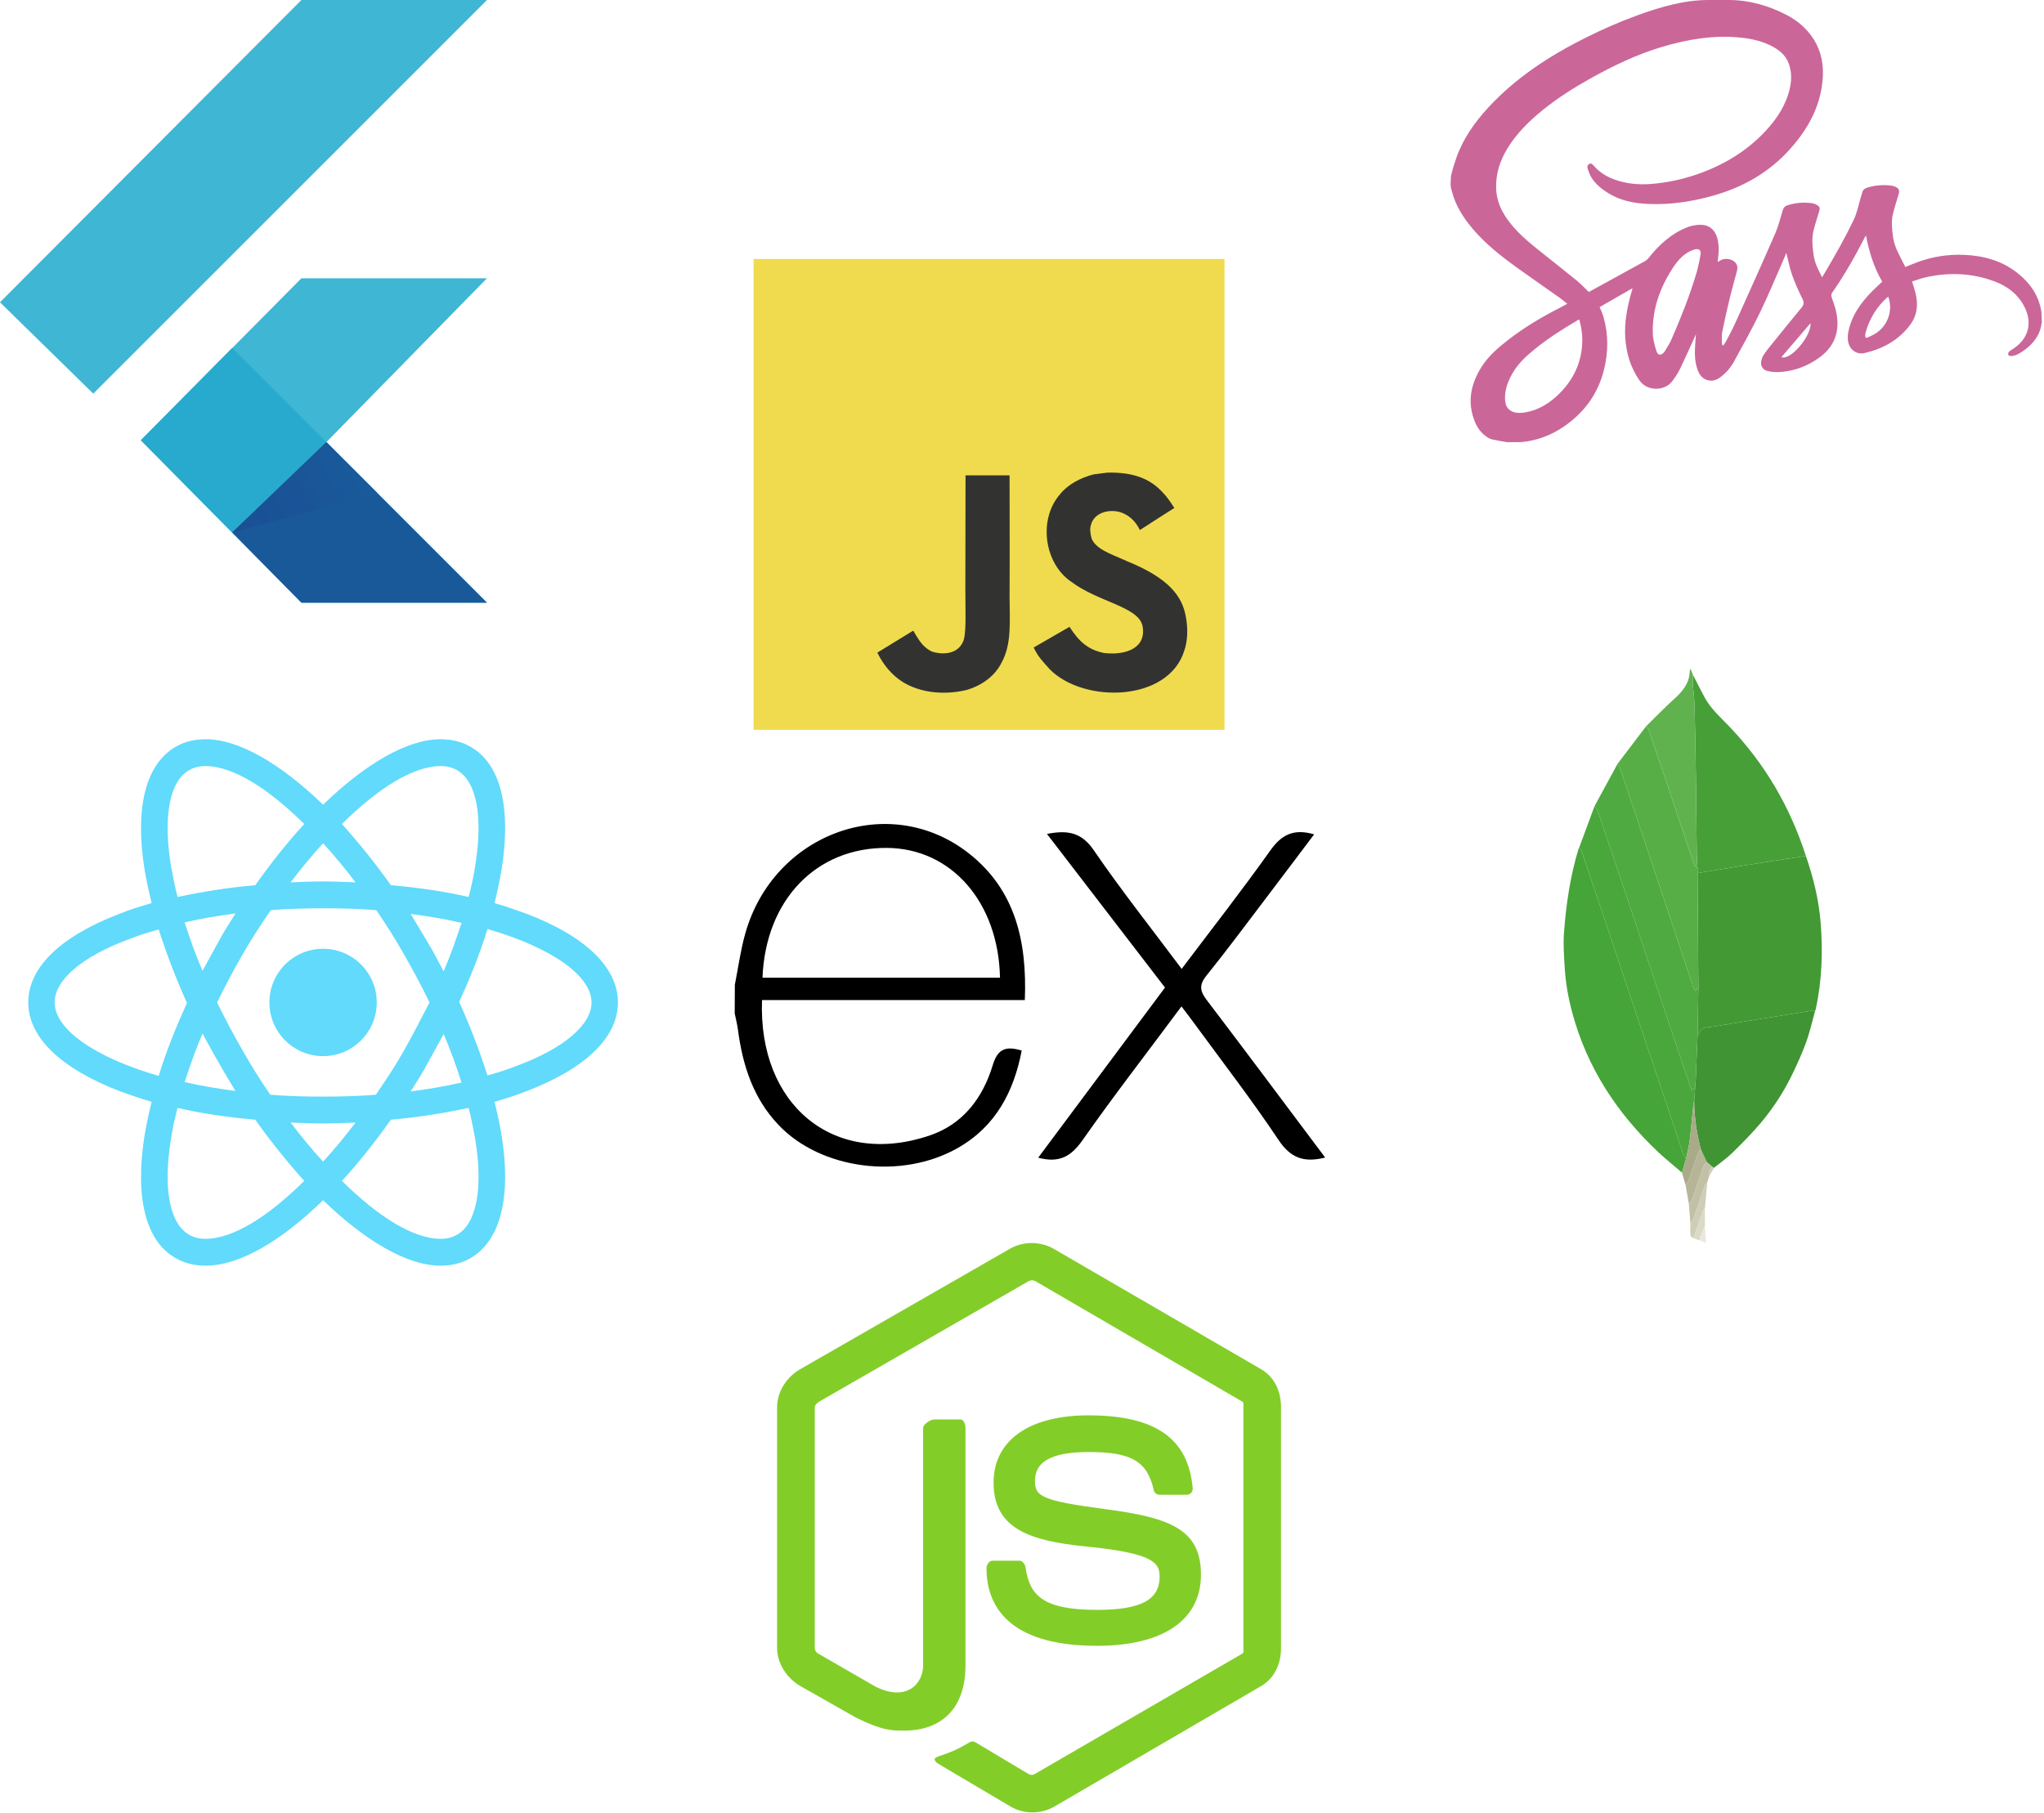 <svg width="434" height="385" viewBox="0 0 434 385" fill="none" xmlns="http://www.w3.org/2000/svg">
<path d="M0 64.2L64 0H103.4L19.8 83.6L0 64.2Z" fill="#3FB6D3"/>
<path d="M64 128H103.4L69.3 93.9L103.4 59.1H64L29.9 93.5L64 128Z" fill="#3FB6D3"/>
<path d="M69.3 93.9L49.3 73.9L29.9 93.5L49.3 113.1L69.3 93.9Z" fill="#27AACD"/>
<path d="M103.4 128L69.3 93.9L49.3 113.1L64 128H103.4Z" fill="#19599A"/>
<path d="M49.3 113.1L80.1 104.7L69.3 93.9L49.3 113.1Z" fill="url(#paint0_linear)"/>
<path fill-rule="evenodd" clip-rule="evenodd" d="M357.884 251.609C358.08 251.363 358.359 251.145 358.458 250.865C359.189 248.815 359.875 246.75 360.601 244.699C360.694 244.437 360.942 244.23 361.119 243.998L362.374 246.752C362.126 247.104 361.784 247.421 361.646 247.813L359.242 254.872C359.143 255.155 358.805 255.355 358.579 255.594L357.884 251.609Z" fill="#B6B598"/>
<path fill-rule="evenodd" clip-rule="evenodd" d="M358.579 255.593C358.806 255.355 359.143 255.154 359.242 254.871L361.646 247.812C361.783 247.421 362.126 247.103 362.374 246.751L363.589 247.788C363.002 248.368 362.676 249.038 362.872 249.885L362.503 251.093C362.335 251.3 362.092 251.48 362.009 251.717C361.17 254.12 360.369 256.536 359.524 258.939C359.417 259.244 359.12 259.483 358.91 259.751C358.801 258.364 358.69 256.98 358.579 255.593Z" fill="#C2C1A7"/>
<path fill-rule="evenodd" clip-rule="evenodd" d="M358.911 259.751C359.12 259.482 359.417 259.243 359.525 258.939C360.37 256.537 361.171 254.121 362.01 251.717C362.093 251.481 362.335 251.3 362.504 251.093L361.995 256.638C361.859 256.795 361.662 256.932 361.597 257.115C361.022 258.729 360.48 260.355 359.903 261.969C359.784 262.302 359.556 262.596 359.378 262.907C359.22 262.7 358.937 262.5 358.924 262.284C358.873 261.443 358.908 260.596 358.911 259.751Z" fill="#CECDB7"/>
<path fill-rule="evenodd" clip-rule="evenodd" d="M359.377 262.907C359.555 262.595 359.783 262.301 359.902 261.969C360.48 260.356 361.021 258.73 361.596 257.115C361.661 256.932 361.859 256.796 361.994 256.638L362.006 260.278L360.788 263.402L359.377 262.907Z" fill="#DBDAC7"/>
<path fill-rule="evenodd" clip-rule="evenodd" d="M360.788 263.403L362.006 260.279L362.257 263.975L360.788 263.403Z" fill="#EBE9DC"/>
<path fill-rule="evenodd" clip-rule="evenodd" d="M362.872 249.886C362.676 249.039 363.001 248.368 363.589 247.789L363.926 248.019L362.872 249.886Z" fill="#CECDB7"/>
<path fill-rule="evenodd" clip-rule="evenodd" d="M360.444 219.741C360.525 219.715 360.666 219.707 360.679 219.661C361.17 217.979 362.675 218.23 363.891 218.02C367.323 217.426 370.766 216.89 374.204 216.333C377.53 215.794 380.856 215.252 384.185 214.729C384.579 214.667 384.99 214.718 385.393 214.717C384.771 216.937 384.281 219.205 383.492 221.364C382.596 223.813 381.512 226.203 380.361 228.546C378.641 232.049 376.498 235.316 374.008 238.309C372.089 240.617 369.95 242.75 367.806 244.857C366.621 246.022 365.224 246.971 363.924 248.018L363.587 247.788L362.373 246.75L361.117 243.997C360.252 240.774 359.798 237.493 359.723 234.159L359.746 233.598L359.917 231.172C359.974 230.344 360.05 229.517 360.085 228.687C360.214 225.705 360.326 222.723 360.444 219.741Z" fill="#409433"/>
<path fill-rule="evenodd" clip-rule="evenodd" d="M383.446 181.8C385.051 186.443 386.207 191.183 386.587 196.096C387.059 202.191 386.843 208.243 385.558 214.238C385.523 214.403 385.449 214.558 385.394 214.718C384.991 214.719 384.58 214.669 384.186 214.73C380.857 215.253 377.531 215.795 374.205 216.334C370.767 216.891 367.324 217.426 363.892 218.021C362.676 218.231 361.171 217.98 360.68 219.662C360.666 219.708 360.526 219.716 360.445 219.742L360.611 209.691C360.554 201.607 360.498 193.523 360.442 185.439L362.044 185.164C364.664 184.735 367.284 184.3 369.906 183.883C373.035 183.386 376.167 182.903 379.298 182.418C380.679 182.203 382.062 182.006 383.446 181.8Z" fill="#439934"/>
<path fill-rule="evenodd" clip-rule="evenodd" d="M357.137 249.042C355.447 247.589 353.698 246.2 352.078 244.672C343.361 236.45 336.985 226.773 333.845 215.106C332.98 211.895 332.403 208.632 332.218 205.314C332.088 202.992 331.9 200.649 332.064 198.339C332.501 192.195 333.389 186.11 335.191 180.192L335.29 180.054C335.465 180.287 335.717 180.493 335.806 180.756C337.565 185.936 339.311 191.12 341.048 196.307C346.506 212.607 351.957 228.911 357.424 245.207C357.531 245.525 357.808 245.786 358.007 246.073L357.137 249.042Z" fill="#45A538"/>
<path fill-rule="evenodd" clip-rule="evenodd" d="M383.446 181.8C382.062 182.006 380.678 182.203 379.297 182.416C376.166 182.901 373.034 183.384 369.905 183.881C367.283 184.298 364.663 184.733 362.043 185.162L360.441 185.437L360.429 184.392C360.376 183.533 360.285 182.675 360.275 181.816C360.206 176.338 360.163 170.86 360.095 165.382C360.053 161.953 359.99 158.525 359.92 155.097C359.877 152.967 359.831 150.836 359.735 148.709C359.683 147.566 359.499 146.429 359.424 145.286C359.382 144.629 359.44 143.967 359.453 143.307C360.27 144.89 361.069 146.485 361.909 148.056C363.236 150.54 365.35 152.37 367.253 154.367C374.776 162.259 380.117 171.435 383.446 181.8Z" fill="#46A037"/>
<path fill-rule="evenodd" clip-rule="evenodd" d="M360.444 219.741C360.326 222.723 360.214 225.705 360.087 228.688C360.052 229.518 359.976 230.345 359.919 231.173L359.154 231.462C357.455 226.46 355.755 221.511 354.092 216.549C351.342 208.34 348.625 200.118 345.879 191.907C343.662 185.279 341.427 178.658 339.179 172.04C339.074 171.73 338.772 171.488 338.562 171.214L343.458 162.212C343.626 162.504 343.848 162.777 343.954 163.091C346.219 169.794 348.48 176.498 350.722 183.209C353.638 191.939 356.536 200.676 359.45 209.407C359.566 209.756 359.758 210.078 359.941 210.469L360.611 209.689C360.555 213.04 360.499 216.39 360.444 219.741Z" fill="#4FAA41"/>
<path fill-rule="evenodd" clip-rule="evenodd" d="M338.563 171.215C338.773 171.489 339.074 171.731 339.18 172.041C341.428 178.659 343.663 185.28 345.88 191.908C348.626 200.119 351.343 208.341 354.093 216.55C355.755 221.511 357.455 226.461 359.155 231.463L359.92 231.174L359.749 233.6L359.594 234.159C359.328 236.815 359.104 239.477 358.78 242.127C358.617 243.455 358.271 244.759 358.008 246.074C357.81 245.787 357.532 245.526 357.425 245.208C351.958 228.911 346.507 212.608 341.049 196.308C339.312 191.121 337.566 185.937 335.807 180.757C335.718 180.494 335.467 180.288 335.291 180.055C336.381 177.108 337.472 174.161 338.563 171.215Z" fill="#4AA73C"/>
<path fill-rule="evenodd" clip-rule="evenodd" d="M360.61 209.69L359.94 210.47C359.757 210.079 359.565 209.756 359.449 209.408C356.536 200.677 353.637 191.94 350.721 183.21C348.479 176.499 346.218 169.795 343.953 163.092C343.848 162.778 343.626 162.504 343.457 162.213L349.512 154.248C349.703 154.503 349.975 154.73 350.074 155.017C351.755 159.938 353.421 164.865 355.077 169.795C356.624 174.399 358.148 179.01 359.713 183.608C359.818 183.916 360.183 184.134 360.427 184.394L360.439 185.439C360.497 193.521 360.554 201.606 360.61 209.69Z" fill="#57AE47"/>
<path fill-rule="evenodd" clip-rule="evenodd" d="M360.429 184.392C360.185 184.132 359.82 183.914 359.715 183.606C358.15 179.008 356.626 174.397 355.079 169.793C353.423 164.863 351.757 159.937 350.076 155.015C349.977 154.728 349.705 154.501 349.514 154.246C351.483 152.318 353.391 150.321 355.439 148.482C357.26 146.848 358.724 145.096 358.791 142.514C358.794 142.407 358.85 142.3 358.936 142L359.455 143.306C359.442 143.967 359.383 144.628 359.426 145.285C359.501 146.428 359.685 147.565 359.737 148.708C359.833 150.835 359.879 152.966 359.922 155.096C359.991 158.524 360.054 161.952 360.097 165.381C360.164 170.859 360.208 176.337 360.277 181.815C360.285 182.676 360.375 183.533 360.429 184.392Z" fill="#60B24F"/>
<path fill-rule="evenodd" clip-rule="evenodd" d="M358.006 246.073C358.269 244.758 358.615 243.453 358.778 242.126C359.103 239.477 359.326 236.814 359.592 234.158L359.658 234.148L359.724 234.159C359.799 237.493 360.253 240.774 361.118 243.997C360.942 244.229 360.693 244.436 360.6 244.698C359.873 246.748 359.188 248.814 358.457 250.864C358.357 251.144 358.079 251.362 357.883 251.608L357.136 249.042L358.006 246.073Z" fill="#A9AA88"/>
<path fill-rule="evenodd" clip-rule="evenodd" d="M359.724 234.16L359.658 234.149L359.592 234.159L359.747 233.6L359.724 234.16Z" fill="#4FAA41"/>
<path fill-rule="evenodd" clip-rule="evenodd" d="M308 39.156C308 39.859 308.207 40.323 308.323 40.774C309.079 43.707 310.704 46.224 312.632 48.52C315.378 51.792 318.741 54.426 322.186 56.903C325.174 59.051 328.223 61.151 331.223 63.283C331.738 63.649 332.225 64.07 332.784 64.519C332.303 64.779 331.903 65.008 331.487 65.219C327.528 67.227 323.719 69.478 320.208 72.205C318.092 73.849 316.046 75.596 314.601 77.879C312.276 81.551 311.453 85.463 313.186 89.64C313.692 90.86 314.464 91.914 315.553 92.693C315.906 92.945 316.302 93.195 316.715 93.293C317.773 93.542 318.851 93.705 319.922 93.902L322.955 93.9C326.309 93.601 329.362 92.452 332.121 90.548C336.433 87.572 339.338 83.582 340.587 78.461C341.495 74.739 341.532 71.013 340.462 67.308C340.363 66.964 340.238 66.627 340.108 66.294C339.978 65.961 339.825 65.637 339.645 65.222L346.521 61.268L346.624 61.356C346.499 61.765 346.366 62.173 346.253 62.586C345.436 65.57 344.893 68.606 345.088 71.703C345.296 75.003 346.217 78.092 348.149 80.849C349.711 83.079 353.433 83.162 355.093 80.924C355.682 80.129 356.253 79.298 356.682 78.411C357.803 76.096 358.841 73.74 359.912 71.4L360.099 70.972C360.022 72.08 359.932 73.053 359.891 74.027C359.827 75.548 359.916 77.06 360.436 78.507C360.881 79.745 361.638 80.67 363.056 80.833C364.026 80.944 364.799 80.5 365.512 79.937C366.626 79.058 367.531 77.972 368.203 76.738C370.104 73.247 372.056 69.777 373.779 66.198C375.643 62.327 377.273 58.343 379.004 54.406L379.29 53.708C379.699 55.315 379.984 56.889 380.509 58.379C381.119 60.108 381.874 61.796 382.696 63.437C383.085 64.212 383.04 64.715 382.501 65.365C380.245 68.085 378.028 70.838 375.809 73.588C375.318 74.195 374.829 74.813 374.42 75.476C374.173 75.879 374.009 76.37 373.94 76.84C373.807 77.738 374.362 78.604 375.323 78.811C376.201 79 377.136 79.07 378.031 79.004C381.128 78.776 383.94 77.689 386.426 75.847C389.647 73.461 390.681 70.205 389.901 66.346C389.69 65.299 389.317 64.281 388.954 63.272C388.791 62.817 388.78 62.498 389.077 62.074C391.652 58.397 393.852 54.496 395.898 50.505C395.979 50.348 396.062 50.191 396.204 50.023C396.867 53.473 397.865 56.798 399.653 59.815C398.741 60.694 397.838 61.491 397.021 62.369C395.222 64.303 393.662 66.403 392.848 68.964C392.498 70.068 392.229 71.19 392.385 72.369C392.627 74.2 394.127 75.39 395.928 74.973C399.782 74.081 403.109 72.265 405.54 69.048C407.176 66.882 407.325 64.466 406.64 61.935C406.452 61.247 406.229 60.57 405.989 59.781C406.94 59.486 407.867 59.132 408.826 58.913C413.805 57.777 418.73 57.975 423.528 59.773C426.329 60.823 428.592 62.58 429.934 65.344C431.573 68.723 430.667 71.929 427.482 74.065C427.185 74.264 426.845 74.421 426.599 74.67C426.448 74.823 426.357 75.129 426.394 75.34C426.415 75.463 426.74 75.617 426.927 75.615C427.974 75.607 428.823 75.058 429.638 74.494C431.68 73.081 433.17 71.18 433.491 68.677L433.554 68.489L433.477 66.859C433.446 66.765 433.5 66.672 433.493 66.601C433.059 62.956 431.112 60.129 428.28 57.913C425 55.348 421.127 54.292 417.031 54.125C413.693 53.989 410.412 54.485 407.266 55.628C406.369 55.953 405.48 56.338 404.578 56.701C404.457 56.482 404.327 56.272 404.22 56.055C403.294 54.159 402.172 52.347 401.924 50.173C401.748 48.629 401.532 47.087 401.899 45.56C402.252 44.091 402.712 42.647 403.145 41.198C403.368 40.452 403.211 40.034 402.499 39.698C402.251 39.581 401.981 39.479 401.713 39.44C399.963 39.186 398.237 39.331 396.542 39.824C395.942 39.999 395.506 40.335 395.373 40.999C395.297 41.38 395.142 41.745 395.034 42.121C394.591 43.684 394.277 45.277 393.561 46.766C391.767 50.501 389.719 54.095 387.623 57.663C387.396 58.048 387.157 58.426 386.871 58.893C386.135 57.353 385.35 55.971 385.112 54.351C384.843 52.519 384.631 50.69 385.087 48.872C385.426 47.516 385.869 46.185 386.277 44.847C386.47 44.211 386.381 43.877 385.805 43.542C385.514 43.373 385.185 43.223 384.857 43.174C383.042 42.905 381.254 43.046 379.503 43.612C378.96 43.788 378.675 44.139 378.509 44.699C378.021 46.351 377.605 48.043 376.92 49.614C374.146 55.974 371.292 62.301 368.441 68.627C367.846 69.948 367.149 71.223 366.478 72.509C366.308 72.835 366.06 73.122 365.848 73.428C365.678 73.227 365.612 73.089 365.613 72.951C365.618 72.138 365.521 71.301 365.676 70.515C366.145 68.137 366.685 65.772 367.254 63.416C367.724 61.47 368.271 59.542 368.792 57.609C368.967 56.962 368.97 56.357 368.505 55.813C367.724 54.902 366.092 54.702 365.124 55.404L364.696 55.646L364.779 54.956C364.983 53.477 365.024 52.003 364.618 50.546C364.112 48.73 362.816 47.685 360.932 47.743C360.054 47.77 359.132 47.92 358.319 48.24C354.9 49.58 352.271 51.953 350.033 54.808C349.83 55.067 349.562 55.303 349.276 55.462C346.383 57.066 343.481 58.65 340.58 60.24L337.351 62.009C336.485 61.183 335.698 60.326 334.805 59.599C332.078 57.375 329.307 55.206 326.561 53.007C324.127 51.058 321.769 49.028 319.965 46.447C318.623 44.527 317.758 42.426 317.675 40.052C317.57 37.027 318.428 34.263 319.968 31.69C321.938 28.398 324.625 25.756 327.579 23.363C330.704 20.833 334.084 18.685 337.587 16.724C342.488 13.981 347.529 11.553 352.934 9.95C358.476 8.306 364.099 7.365 369.899 8.021C372.179 8.279 374.393 8.801 376.426 9.916C377.983 10.769 379.26 11.886 379.854 13.632C380.44 15.35 380.422 17.091 380.016 18.836C379.191 22.37 377.256 25.283 374.821 27.886C370.827 32.153 365.955 35.058 360.47 36.977C357.305 38.084 354.049 38.779 350.705 39.06C347.976 39.289 345.304 39.047 342.72 38.098C341.009 37.469 339.519 36.507 338.321 35.111C338.107 34.861 337.833 34.59 337.434 34.824C337.043 35.054 336.974 35.426 337.105 35.803C337.324 36.429 337.526 37.081 337.867 37.641C338.724 39.046 339.974 40.065 341.35 40.939C343.993 42.62 346.947 43.185 350.01 43.316C354.658 43.517 359.193 42.823 363.664 41.576C370.047 39.796 375.597 36.652 380.048 31.692C383.754 27.562 386.401 22.901 386.968 17.273C387.245 14.526 386.95 11.835 385.664 9.329C384.269 6.614 382.051 4.595 379.399 3.204C375.537 1.179 371.369 0 367.067 0H362.757C357.547 0 352.51 1.493 347.614 3.274C343.908 4.623 340.274 6.215 336.746 7.977C329.063 11.816 321.908 16.445 316.031 22.81C313.103 25.981 310.624 29.48 309.198 33.6C308.781 34.806 308.385 36.099 308.087 37.346L308 39.156ZM335.926 73.359C335.593 77.818 333.572 81.433 330.269 84.361C328.411 86.007 326.28 87.179 323.798 87.591C322.898 87.74 321.977 87.776 321.104 87.403C319.859 86.871 319.58 85.766 319.556 84.589C319.519 82.713 320.176 81.017 321.077 79.403C322.253 77.299 323.977 75.695 325.818 74.197C328.718 71.836 331.864 69.838 335.086 67.952L335.329 67.852C335.827 69.692 336.064 71.509 335.926 73.359ZM361.084 53.98C360.849 55.404 360.555 56.829 360.139 58.209C358.701 62.986 356.854 67.615 354.857 72.182C354.488 73.027 353.951 73.798 353.484 74.599C353.412 74.723 353.305 74.83 353.201 74.933C352.623 75.504 352.075 75.474 351.783 74.727C351.443 73.859 351.234 72.93 351.054 72.011C350.933 71.394 350.962 70.746 350.924 70.114C350.963 65.62 352.334 61.536 354.66 57.734C355.619 56.166 356.663 54.672 358.258 53.68C358.748 53.375 359.298 53.13 359.853 52.974C360.703 52.735 361.225 53.128 361.084 53.98ZM378.248 75.848L384.417 68.645C384.674 71.32 380.127 76.66 378.248 75.848ZM397.951 71.001C397.515 71.251 397.04 71.431 396.593 71.662C396.184 71.874 396.049 71.66 396.037 71.308C396.029 71.069 396.064 70.819 396.13 70.587C396.963 67.649 398.496 65.141 400.777 63.101L400.937 63.019C402.022 66.054 400.768 69.387 397.951 71.001Z" fill="#CB6699"/>
<path d="M160 55H260V155.001H160V55Z" fill="#F0DB4F"/>
<path d="M251.816 131.15C251.084 126.588 248.109 122.756 239.297 119.183C236.236 117.776 232.823 116.769 231.806 114.449C231.445 113.099 231.397 112.339 231.626 111.522C232.282 108.869 235.447 108.043 237.956 108.803C239.572 109.345 241.102 110.59 242.025 112.577C246.34 109.783 246.331 109.801 249.344 107.881C248.241 106.17 247.653 105.381 246.93 104.649C244.335 101.75 240.799 100.257 235.143 100.372L232.197 100.753C229.374 101.466 226.683 102.948 225.106 104.934C220.372 110.306 221.722 119.706 227.482 123.575C233.157 127.834 241.494 128.803 242.558 132.786C243.595 137.662 238.975 139.241 234.383 138.68C231 137.976 229.117 136.256 227.083 133.129C223.338 135.296 223.338 135.296 219.488 137.511C220.401 139.507 221.36 140.41 222.891 142.14C230.134 149.487 248.261 149.126 251.513 138.005C251.644 137.623 252.52 135.077 251.816 131.15V131.15ZM214.363 100.96H205.01L204.971 125.142C204.971 130.285 205.237 135 204.401 136.445C203.033 139.287 199.487 138.935 197.871 138.384C196.226 137.575 195.39 136.426 194.421 134.801C194.155 134.334 193.955 133.973 193.888 133.945L186.283 138.603C187.547 141.198 189.41 143.451 191.796 144.914C195.361 147.053 200.151 147.709 205.162 146.559C208.422 145.609 211.236 143.642 212.709 140.647C214.838 136.721 214.382 131.968 214.362 126.712C214.41 118.137 214.363 109.563 214.363 100.96Z" fill="#323330"/>
<path d="M68.6 224.3C74.896 224.3 80 219.196 80 212.9C80 206.604 74.896 201.5 68.6 201.5C62.304 201.5 57.2 206.604 57.2 212.9C57.2 219.196 62.304 224.3 68.6 224.3Z" fill="#61DAFB"/>
<path d="M111.9 194.1C109.7 193.3 107.4 192.5 105 191.8C105.6 189.4 106.1 187 106.5 184.7C108.6 171.5 106.3 162.2 99.9 158.6C98 157.5 95.9 157 93.5 157C86.5 157 77.6 162.2 68.6 170.9C59.6 162.2 50.7 157 43.7 157C41.3 157 39.2 157.5 37.3 158.6C30.9 162.3 28.6 171.6 30.7 184.7C31.1 187 31.6 189.4 32.2 191.8C29.8 192.5 27.5 193.2 25.3 194.1C12.8 198.9 6 205.5 6 212.9C6 220.3 12.9 226.9 25.3 231.7C27.5 232.5 29.8 233.3 32.2 234C31.6 236.4 31.1 238.8 30.7 241.1C28.6 254.3 30.9 263.6 37.3 267.2C39.2 268.3 41.3 268.8 43.7 268.8C50.8 268.8 59.7 263.6 68.6 254.9C77.6 263.6 86.5 268.8 93.5 268.8C95.9 268.8 98 268.3 99.9 267.2C106.3 263.5 108.6 254.2 106.5 241.1C106.1 238.8 105.6 236.4 105 234C107.4 233.3 109.7 232.6 111.9 231.7C124.4 226.9 131.2 220.3 131.2 212.9C131.2 205.5 124.4 198.9 111.9 194.1ZM97.1 163.6C101.2 166 102.6 173.4 100.9 183.9C100.6 186 100.1 188.2 99.5 190.5C94.3 189.3 88.8 188.5 83 188C79.6 183.2 76.1 178.9 72.6 175C80 167.7 87.5 162.7 93.6 162.7C94.9 162.7 96.1 163 97.1 163.6ZM85.9 222.9C84.1 226.1 82 229.3 79.8 232.5C76.1 232.8 72.4 232.9 68.6 232.9C64.7 232.9 61 232.8 57.4 232.5C55.2 229.3 53.2 226.1 51.4 222.9C49.5 219.6 47.7 216.2 46.1 212.9C47.7 209.6 49.5 206.2 51.4 202.9C53.2 199.7 55.3 196.5 57.5 193.3C61.2 193 64.9 192.9 68.7 192.9C72.6 192.9 76.3 193 79.9 193.3C82.1 196.5 84.1 199.7 85.9 202.9C87.8 206.2 89.6 209.6 91.2 212.9C89.5 216.2 87.8 219.5 85.9 222.9ZM94.2 219.6C95.7 223.1 96.9 226.5 98 229.9C94.6 230.7 91 231.3 87.2 231.8C88.4 229.9 89.7 227.9 90.8 225.8C92 223.7 93.1 221.6 94.2 219.6ZM68.6 246.7C66.2 244.1 63.9 241.3 61.7 238.4C64 238.5 66.3 238.6 68.6 238.6C70.9 238.6 73.2 238.5 75.5 238.4C73.3 241.3 71 244.1 68.6 246.7ZM50 231.7C46.2 231.2 42.6 230.6 39.2 229.8C40.3 226.5 41.5 223 43 219.5C44.1 221.5 45.2 223.6 46.4 225.6C47.6 227.8 48.8 229.7 50 231.7ZM43 206.2C41.5 202.7 40.3 199.3 39.2 195.9C42.6 195.1 46.2 194.5 50 194C48.8 195.9 47.5 197.9 46.4 200C45.2 202.1 44.1 204.2 43 206.2ZM68.6 179.1C71 181.7 73.3 184.5 75.5 187.4C73.2 187.3 70.9 187.2 68.6 187.2C66.3 187.2 64 187.3 61.7 187.4C63.9 184.5 66.2 181.7 68.6 179.1ZM90.8 200.1L87.2 194.1C91 194.6 94.6 195.2 98 196C96.9 199.3 95.7 202.8 94.2 206.3C93.1 204.2 92 202.1 90.8 200.1ZM36.3 183.9C34.6 173.4 36 166 40.1 163.6C41.1 163 42.3 162.7 43.6 162.7C49.6 162.7 57.1 167.6 64.6 175C61.1 178.8 57.6 183.2 54.2 188C48.4 188.5 42.9 189.4 37.7 190.5C37.1 188.2 36.7 186 36.3 183.9ZM11.6 212.9C11.6 208.2 17.3 203.2 27.3 199.5C29.3 198.7 31.5 198 33.7 197.4C35.3 202.4 37.3 207.7 39.7 213C37.3 218.3 35.2 223.5 33.7 228.5C19.9 224.5 11.6 218.5 11.6 212.9ZM40.1 262.2C36 259.8 34.6 252.4 36.3 241.9C36.6 239.8 37.1 237.6 37.7 235.3C42.9 236.5 48.4 237.3 54.2 237.8C57.6 242.6 61.1 246.9 64.6 250.8C57.2 258.1 49.7 263.1 43.6 263.1C42.3 263.1 41.1 262.8 40.1 262.2ZM100.9 241.9C102.6 252.4 101.2 259.8 97.1 262.2C96.1 262.8 94.9 263.1 93.6 263.1C87.6 263.1 80.1 258.2 72.6 250.8C76.1 247 79.6 242.6 83 237.8C88.8 237.3 94.3 236.4 99.5 235.3C100.1 237.6 100.5 239.8 100.9 241.9ZM109.9 226.3C107.9 227.1 105.7 227.8 103.5 228.4C101.9 223.4 99.9 218.1 97.5 212.8C99.9 207.5 102 202.3 103.5 197.3C117.3 201.3 125.6 207.3 125.6 212.9C125.6 217.6 119.8 222.6 109.9 226.3Z" fill="#61DAFB"/>
<path d="M267.771 290.793L223.674 265.188C220.893 263.604 217.272 263.604 214.469 265.188L169.901 290.793C167.031 292.444 165 295.547 165 298.866V350.008C165 353.327 167.084 356.431 169.954 358.091L181.729 364.779C187.357 367.551 189.346 367.551 191.907 367.551C200.24 367.551 205 362.512 205 353.723V303.233C205 302.52 204.629 301.459 203.929 301.459H198.306C197.594 301.459 196 302.52 196 303.232V353.722C196 357.618 192.476 361.495 185.89 358.202L173.723 351.189C173.299 350.959 173 350.496 173 350.008V298.866C173 298.384 173.555 297.9 173.982 297.653L218.406 272.092C218.821 271.857 219.431 271.857 219.845 272.092L263.727 297.647C264.147 297.9 263.999 298.369 263.999 298.866V350.008C263.999 350.496 264.182 350.971 263.767 351.206L219.681 376.782C219.303 377.009 218.834 377.009 218.42 376.782L207.113 370.033C206.772 369.835 206.367 369.764 206.04 369.947C202.894 371.73 202.314 371.967 199.363 372.99C198.637 373.243 197.566 373.682 199.773 374.919L214.571 383.673C215.988 384.493 217.598 384.919 219.218 384.919C220.86 384.919 222.468 384.493 223.885 383.673L267.77 358.091C270.64 356.419 272 353.327 272 350.008V298.866C272 295.547 270.64 292.452 267.771 290.793ZM232.91 341.904C221.184 341.904 218.601 338.669 217.74 332.838C217.64 332.21 217.107 331.459 216.468 331.459H210.737C210.028 331.459 209.458 332.319 209.458 333.025C209.458 340.491 213.517 349.537 232.911 349.537C246.95 349.537 254.999 344.082 254.999 334.428C254.999 324.856 248.532 322.344 234.917 320.542C221.155 318.723 219.757 317.804 219.757 314.58C219.757 311.922 220.941 308.377 231.131 308.377C240.236 308.377 243.592 310.331 244.973 316.468C245.091 317.045 245.618 317.459 246.213 317.459H251.967C252.321 317.459 252.659 317.316 252.907 317.063C253.147 316.791 253.274 316.45 253.242 316.084C252.351 305.516 245.33 300.591 231.13 300.591C218.499 300.591 210.964 305.925 210.964 314.866C210.964 324.564 218.461 327.244 230.586 328.443C245.091 329.865 246.219 331.985 246.219 334.838C246.219 339.793 242.241 341.904 232.91 341.904Z" fill="#83CD29"/>
<path d="M281.37 245.839C276.81 246.999 273.99 245.889 271.46 242.089C265.78 233.579 259.51 225.459 253.46 217.189C252.68 216.119 251.87 215.069 250.86 213.739C243.7 223.399 236.55 232.599 229.84 242.169C227.44 245.589 224.92 247.079 220.44 245.869L247.36 209.739L222.3 177.109C226.61 176.269 229.59 176.699 232.23 180.559C238.06 189.079 244.49 197.189 250.9 205.769C257.35 197.219 263.7 189.099 269.7 180.659C272.11 177.239 274.7 175.939 279.03 177.199C275.75 181.549 272.54 185.829 269.31 190.079C264.95 195.809 260.67 201.609 256.15 207.219C254.54 209.219 254.8 210.519 256.24 212.409C264.6 223.399 272.86 234.499 281.37 245.839Z" fill="black"/>
<path d="M156.03 209.139C156.75 205.529 157.23 201.849 158.23 198.309C164.23 176.879 188.83 167.969 205.73 181.249C215.63 189.039 218.09 200.019 217.6 212.399H161.8C160.96 234.609 176.95 248.019 197.33 241.179C204.48 238.779 208.69 233.179 210.8 226.179C211.87 222.669 213.64 222.119 216.94 223.119C215.25 231.879 211.42 239.199 203.42 243.779C191.42 250.639 174.29 248.419 165.28 238.889C159.96 233.289 157.7 226.319 156.7 218.789C156.55 217.589 156.24 216.409 156 215.219C156.02 213.192 156.03 211.166 156.03 209.139ZM161.9 207.649H212.33C212 191.589 202 180.179 188.33 180.079C173.33 179.959 162.55 191.099 161.9 207.649Z" fill="black"/>
<defs>
<linearGradient id="paint0_linear" x1="47.065" y1="116.36" x2="74.525" y2="99.399" gradientUnits="userSpaceOnUse">
<stop stop-color="#1B4E94"/>
<stop offset="0.63" stop-color="#1A5497"/>
<stop offset="1" stop-color="#195A9B"/>
</linearGradient>
</defs>
</svg>
